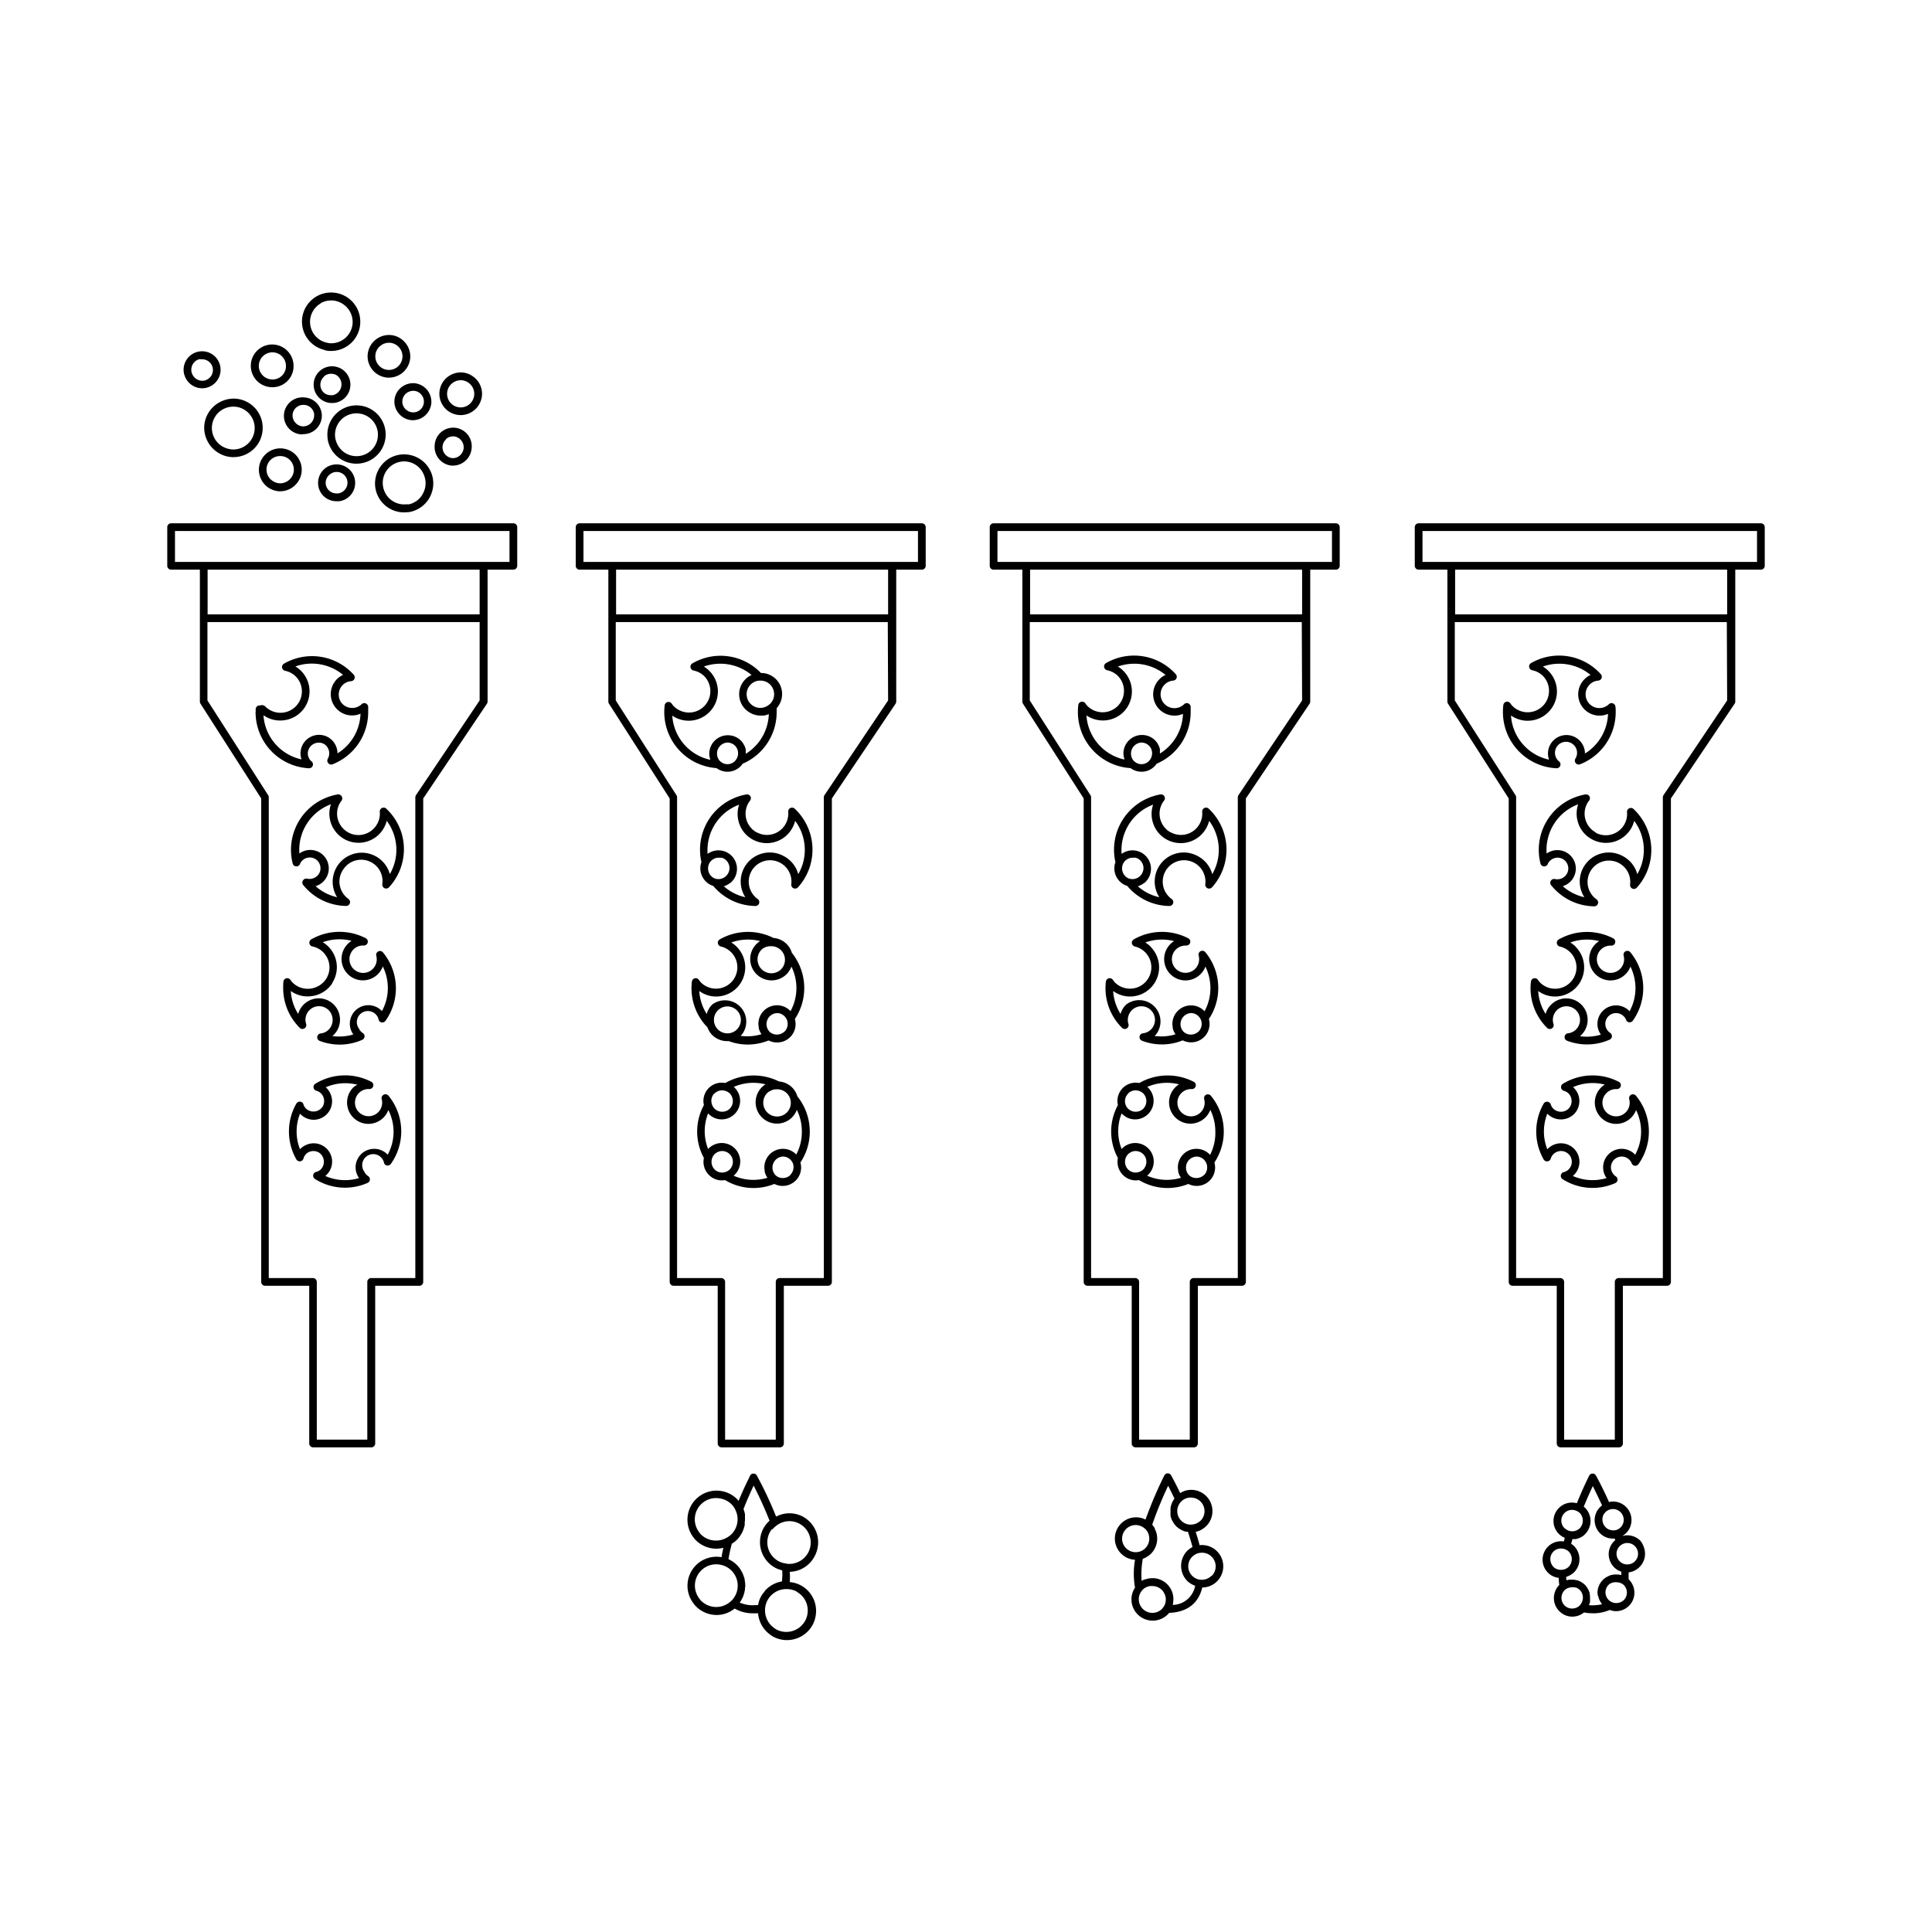 <svg id="design" xmlns="http://www.w3.org/2000/svg" viewBox="0 0 350 350"><path d="M46.3,129A10.19,10.19,0,0,0,56,139.18h0a.71.71,0,0,0,.65-.45.7.7,0,0,0-.2-.79l-.11-.09a1.9,1.9,0,0,1-.56-1.63,2,2,0,0,1,2.91-1.45,2,2,0,0,1,.7,2.68.69.69,0,0,0,.08.81.68.68,0,0,0,.79.19A10.15,10.15,0,0,0,66.7,129c0-.35,0-.7,0-1a.71.71,0,0,0-.46-.58.69.69,0,0,0-.72.15,2.49,2.49,0,0,1-1.94.67,2.44,2.44,0,0,1-1.78-1h0a2.49,2.49,0,0,1-.07-2.7,2.41,2.41,0,0,1,1.89-1.14.73.73,0,0,0,.6-.45.7.7,0,0,0-.14-.72,10.16,10.16,0,0,0-12.64-2,.7.7,0,0,0-.34.71.72.72,0,0,0,.55.58A3.79,3.79,0,0,1,54,123.05a3.87,3.87,0,0,1,.06,4.32,3.89,3.89,0,0,1-6,.62.84.84,0,0,0-.93-.18.67.67,0,0,0-.28,0,.71.71,0,0,0-.52.6,1.4,1.4,0,0,0,0,.46Zm5,1.5a5.27,5.27,0,0,0,2.21-9.77,8.89,8.89,0,0,1,8.64,1.53,3.74,3.74,0,0,0-1.64,1.44,3.86,3.86,0,0,0,2.89,5.89,3.8,3.8,0,0,0,1.91-.3,8.76,8.76,0,0,1-4.17,7.19,3.39,3.39,0,0,0-1.67-2.91,3.36,3.36,0,0,0-4.85,4,8.76,8.76,0,0,1-6.89-8A5.2,5.2,0,0,0,51.29,130.5Z"/><path d="M37,77.23a5.35,5.35,0,0,0,5,5.58h.32a5.28,5.28,0,0,0,5.26-5h0a5.29,5.29,0,0,0-4.95-5.59,5.38,5.38,0,0,0-2.9.68A5.29,5.29,0,0,0,37,77.23Zm5.28-3.56h.23A3.88,3.88,0,0,1,42,81.42a4.23,4.23,0,0,1-.62-.11,3.87,3.87,0,0,1,.86-7.64Z"/><path d="M49.1,70.15h.24a3.82,3.82,0,0,0,3.83-3.49.78.78,0,0,0,0-.14,3.87,3.87,0,1,0-4.09,3.62ZM47.56,64.6a2.47,2.47,0,0,1,1.78-.77h.14a2.46,2.46,0,0,1,2.32,2.54.6.6,0,0,0,0,.12,2.42,2.42,0,0,1-2.6,2.25,2.46,2.46,0,0,1-1.69-.82,2.44,2.44,0,0,1-.62-1.78A2.47,2.47,0,0,1,47.56,64.6Z"/><path d="M54.82,78.65H55A3.36,3.36,0,0,0,58.3,75.5a2.91,2.91,0,0,0-.07-.86A3.35,3.35,0,0,0,55.16,72h0a3.36,3.36,0,1,0-.4,6.7ZM53,75.18a1.94,1.94,0,0,1,2-1.83h.12a1.94,1.94,0,0,1,1.78,1.57,2.35,2.35,0,0,1,0,.5A2,2,0,0,1,55,77.24h-.15A2,2,0,0,1,53,75.18Z"/><path d="M56.16,179.11A3.92,3.92,0,0,1,53,178a3.65,3.65,0,0,1-.39-.49.7.7,0,0,0-1.27.33A11.14,11.14,0,0,0,51.3,179a10.14,10.14,0,0,0,3,7.2.7.7,0,0,0,1.16-.71,2.43,2.43,0,0,1,.92-2.76,2.46,2.46,0,0,1,3.87,1.8,2.5,2.5,0,0,1-.71,2,2.39,2.39,0,0,1-1.46.69.7.7,0,0,0-.16,1.35,10.2,10.2,0,0,0,3.6.67,10.08,10.08,0,0,0,4.11-.87.69.69,0,0,0,.41-.58.7.7,0,0,0-.31-.64,1.9,1.9,0,0,1-.7-.81,2,2,0,1,1,3.58-1.55.69.69,0,0,0,.56.44.73.73,0,0,0,.66-.29,10.18,10.18,0,0,0-.45-12.4.7.7,0,0,0-.86-.18.69.69,0,0,0-.35.8,2.46,2.46,0,0,1-3.77,2.66A2.43,2.43,0,0,1,63.32,174a2.49,2.49,0,0,1,.71-2,2.45,2.45,0,0,1,1.87-.71.72.72,0,0,0,.71-.52.69.69,0,0,0-.35-.8,10.32,10.32,0,0,0-9.87.2.7.7,0,0,0-.34.71.72.72,0,0,0,.55.58A3.79,3.79,0,0,1,59,173.05a3.87,3.87,0,0,1,.06,4.32A4,4,0,0,1,56.16,179.11Zm4-1a5.28,5.28,0,0,0-1.69-7.42,8.87,8.87,0,0,1,5.22-.25A3.51,3.51,0,0,0,63,171a3.87,3.87,0,0,0,.54,5.91,3.85,3.85,0,0,0,5.81-1.83,8.9,8.9,0,0,1,.91,3.9,8.7,8.7,0,0,1-1.07,4.19l-.08-.09a3.36,3.36,0,0,0-5.22.6,3.31,3.31,0,0,0-.19,3.2,3,3,0,0,0,.31.52,8.82,8.82,0,0,1-3.79.29l.25-.23a3.85,3.85,0,0,0,1.11-3.07,3.85,3.85,0,0,0-6.07-2.82,3.82,3.82,0,0,0-1.49,2.12,8.74,8.74,0,0,1-1.34-4.16,5.2,5.2,0,0,0,3.57.95A5.3,5.3,0,0,0,60.19,178.15Z"/><path d="M58.81,63.44a5.2,5.2,0,0,0,.85.14H60a5.28,5.28,0,0,0,5.26-5A5.28,5.28,0,0,0,60.29,53a5.27,5.27,0,0,0-1.48,10.4Zm-.73-8.51a3.88,3.88,0,0,1,1.9-.5h.23a3.92,3.92,0,0,1,2.67,1.3,3.87,3.87,0,0,1,1,2.81h0a3.88,3.88,0,0,1-4.1,3.64,4.23,4.23,0,0,1-.62-.11,3.86,3.86,0,0,1-1-7.14Z"/><path d="M70.23,68.41h.24a3.87,3.87,0,0,0,3.85-3.63,3.88,3.88,0,0,0-1.72-3.43,3.75,3.75,0,0,0-1.91-.66,3.89,3.89,0,0,0-4.09,3.63,3.88,3.88,0,0,0,3.63,4.09ZM68,64.4a2.4,2.4,0,0,1,.93-1.76,2.44,2.44,0,0,1,1.54-.55h.14a2.52,2.52,0,0,1,1.21.42A2.46,2.46,0,1,1,68,64.4Z"/><path d="M46.91,84.86A3.91,3.91,0,0,0,50.54,89h.23a3.88,3.88,0,0,0,2.88-1.3,3.81,3.81,0,0,0,1-2.33A3.87,3.87,0,0,0,51,81.23h0A3.89,3.89,0,0,0,46.91,84.86Zm6.32.38a2.43,2.43,0,0,1-.63,1.48,2.47,2.47,0,0,1-2,.83,2.42,2.42,0,0,1-1.1-.36,2.45,2.45,0,0,1,1.25-4.57h.15A2.46,2.46,0,0,1,53.23,85.24Z"/><path d="M59.79,73H60a3.91,3.91,0,0,0,.49,0,3.33,3.33,0,1,0-.68,0Zm-1.1-4.81A1.94,1.94,0,0,1,60,67.71h.12a2.05,2.05,0,0,1,.77.21,2,2,0,0,1-.6,3.67,1.79,1.79,0,0,1-.4,0A1.88,1.88,0,0,1,58.53,71a1.95,1.95,0,0,1,.16-2.75Z"/><path d="M69.5,198.32a.69.69,0,0,0-.35.8,2.46,2.46,0,0,1-3.77,2.66A2.43,2.43,0,0,1,64.32,200a2.49,2.49,0,0,1,.71-2,2.45,2.45,0,0,1,1.87-.71.71.71,0,0,0,.71-.52.69.69,0,0,0-.35-.8,10.31,10.31,0,0,0-10.13.36.7.7,0,0,0-.33.69.71.71,0,0,0,.51.58,1.88,1.88,0,0,1,1.25,1.08,2,2,0,0,1-.12,1.81,2,2,0,0,1-3,.35,1.82,1.82,0,0,1-.47-.78.68.68,0,0,0-.59-.48.7.7,0,0,0-.69.34,10.19,10.19,0,0,0,0,10.12.7.7,0,0,0,.69.34.69.69,0,0,0,.59-.49A1.87,1.87,0,0,1,56,208.68a2,2,0,0,1,1.8.13,2,2,0,0,1,.35,3,1.9,1.9,0,0,1-.9.5.7.7,0,0,0-.19,1.27,10.13,10.13,0,0,0,9.54.71.69.69,0,0,0,.41-.58.7.7,0,0,0-.31-.64,1.9,1.9,0,0,1-.7-.81,2,2,0,1,1,3.58-1.55.69.69,0,0,0,.56.44.74.74,0,0,0,.66-.29,10.18,10.18,0,0,0-.45-12.4A.72.72,0,0,0,69.5,198.32ZM71.3,205a8.7,8.7,0,0,1-1.07,4.19l-.08-.09a3.36,3.36,0,0,0-5.22.6,3.31,3.31,0,0,0-.19,3.2,3,3,0,0,0,.31.52,8.85,8.85,0,0,1-6.12-.38,2.09,2.09,0,0,0,.22-.2,3.32,3.32,0,0,0,1-2.72,3.34,3.34,0,0,0-4.66-2.72,3.22,3.22,0,0,0-1.14.8,8.74,8.74,0,0,1,0-6.44l.09.08a3.32,3.32,0,0,0,2.73,1,3.39,3.39,0,0,0,2.48-1.56,3.33,3.33,0,0,0,.21-3.14,3.24,3.24,0,0,0-.85-1.17,8.87,8.87,0,0,1,5.74-.46A3.51,3.51,0,0,0,64,197a3.87,3.87,0,0,0,.54,5.91,3.85,3.85,0,0,0,5.81-1.83A8.9,8.9,0,0,1,71.3,205Z"/><path d="M83.23,75.2h.23a3.89,3.89,0,0,0,3.86-3.64,3.83,3.83,0,0,0-1.73-3.43,3.78,3.78,0,0,0-1.9-.66,3.93,3.93,0,0,0-2.64.85,3.86,3.86,0,0,0,2.18,6.87Zm-1.31-5.77a2.46,2.46,0,0,1,1.54-.55h.15a2.52,2.52,0,0,1,1.21.42A2.46,2.46,0,1,1,81,71.19,2.42,2.42,0,0,1,81.92,69.43Z"/><path d="M60.78,90.8H61a4,4,0,0,0,.49,0,3.35,3.35,0,0,0,1-6.31,3.2,3.2,0,0,0-1.32-.35,3.33,3.33,0,0,0-3.54,3.14,3.3,3.3,0,0,0,.84,2.43A3.34,3.34,0,0,0,60.78,90.8ZM59.69,86A1.92,1.92,0,0,1,61,85.5h.12a2,2,0,0,1,.76.21,1.95,1.95,0,0,1-.6,3.67,1.7,1.7,0,0,1-.39,0A1.93,1.93,0,0,1,59,87.33,1.93,1.93,0,0,1,59.69,86Z"/><path d="M81.89,84.35h.2a3.41,3.41,0,0,0,3.35-3.15,3.36,3.36,0,1,0-6.7-.4,3.33,3.33,0,0,0,.31,1.59A3.37,3.37,0,0,0,81.89,84.35Zm-1.1-4.81a2,2,0,0,1,1.3-.49h.12A2,2,0,0,1,84,81.12,2,2,0,0,1,82,83a2,2,0,0,1-1.65-1.14,1.93,1.93,0,0,1,.47-2.27Z"/><path d="M71.45,72.57a3.4,3.4,0,0,0,3.14,3.55h.21A3.32,3.32,0,0,0,77,75.28,3.42,3.42,0,0,0,78.14,73,3.37,3.37,0,0,0,75,69.42a3.4,3.4,0,0,0-1.65.34A3.36,3.36,0,0,0,71.45,72.57ZM74,71a2,2,0,0,1,.85-.2h.11a1.88,1.88,0,0,1,1.34.66,1.91,1.91,0,0,1,.49,1.41,1.93,1.93,0,0,1-2.94,1.55A1.93,1.93,0,0,1,74,71Z"/><path d="M63.84,151.12a3.91,3.91,0,0,1-2.48-2.25,3.84,3.84,0,0,1,.17-3.31,3.93,3.93,0,0,1,.35-.52.71.71,0,0,0,0-.8.73.73,0,0,0-.73-.32,8.84,8.84,0,0,0-1.13.27,10.18,10.18,0,0,0-7,12.24.68.68,0,0,0,.62.52.69.69,0,0,0,.7-.41l.06-.15a1.93,1.93,0,0,1,1.27-1,2,2,0,0,1,1.59.31,2,2,0,0,1,.71,2.19,2,2,0,0,1-2.31,1.29.72.72,0,0,0-.76.3.69.69,0,0,0,0,.81,10.15,10.15,0,0,0,7.81,3.83h0a.71.71,0,0,0,.67-.48.7.7,0,0,0-.26-.79,3.9,3.9,0,0,1-1.58-2.55,3.82,3.82,0,0,1,.72-2.9,3.87,3.87,0,0,1,7,2.78.7.7,0,0,0,1.22.55A10.17,10.17,0,0,0,72.77,151a10.28,10.28,0,0,0-2.79-4.5.7.7,0,0,0-1.18.57,3.79,3.79,0,0,1-.83,2.73A3.87,3.87,0,0,1,63.84,151.12Zm5.22-.42a5.1,5.1,0,0,0,1-2,8.5,8.5,0,0,1,1.37,2.72,8.72,8.72,0,0,1-.81,6.93,5.27,5.27,0,1,0-9.55,4.19,8.78,8.78,0,0,1-3.9-2,3.36,3.36,0,0,0,1-5.94,3.41,3.41,0,0,0-2.72-.54,3.52,3.52,0,0,0-1.21.56,8.8,8.8,0,0,1,5.71-8.92,5.28,5.28,0,0,0,9.12,5Z"/><path d="M65.78,83.86a5.28,5.28,0,1,0-6.46-4.78,4.51,4.51,0,0,0,.11.85A5.28,5.28,0,0,0,64.57,84,5.62,5.62,0,0,0,65.78,83.86Zm-5-4.25a4.52,4.52,0,0,1-.08-.63,3.87,3.87,0,0,1,3-4,3.8,3.8,0,0,1,.89-.1,3.88,3.88,0,1,1-3.78,4.77Z"/><path d="M72,82.45a5.28,5.28,0,0,0-3.92,6.34,5.26,5.26,0,0,0,5.68,4h.11a3.47,3.47,0,0,0,.55-.08,5.28,5.28,0,0,0,3.93-6.35A5.3,5.3,0,0,0,72,82.45Zm4.51,7.17a3.82,3.82,0,0,1-2.41,1.74,2.23,2.23,0,0,1-.36,0h-.13a3.88,3.88,0,0,1-4.17-3,3.88,3.88,0,0,1,2.88-4.66h0a3.8,3.8,0,0,1,.89-.11,3.86,3.86,0,0,1,3.18,1.68A4.14,4.14,0,0,1,77,86.69,3.82,3.82,0,0,1,76.49,89.62Z"/><path d="M33.43,68a3.37,3.37,0,0,0,3.2,2.34,3.2,3.2,0,0,0,.75-.09,3.42,3.42,0,0,0,.81-.31,3.35,3.35,0,1,0-4.84-2.18A2.23,2.23,0,0,0,33.43,68Zm2.74-2.91a1.73,1.73,0,0,1,.45,0,1.94,1.94,0,0,1,.91,3.66,2.1,2.1,0,0,1-.47.19,2,2,0,0,1-2.29-1.32.69.69,0,0,1-.05-.13A2,2,0,0,1,36.17,65.05Z"/><path d="M93,94.8H31a.7.7,0,0,0-.7.7v7a.7.7,0,0,0,.7.7h5.21v23.9a.67.67,0,0,0,.11.38l11,17.17v87.58a.7.7,0,0,0,.7.7h8V261.5a.7.7,0,0,0,.7.7H67.27a.7.7,0,0,0,.7-.7V232.93h8a.7.7,0,0,0,.7-.7V144.65l11.54-17.16a.78.78,0,0,0,.12-.39V103.2H93a.7.7,0,0,0,.7-.7v-7A.7.7,0,0,0,93,94.8Zm-6.11,32.09L75.36,144.05a.78.78,0,0,0-.12.39v87.09h-8a.71.71,0,0,0-.7.7V260.8H57.39V232.23a.71.71,0,0,0-.7-.7h-8V144.44a.67.67,0,0,0-.11-.38l-11-17.17V112.7H86.89Zm0-15.59H37.61v-8.1H86.89Zm5.41-9.5H31.7V96.2H92.3Z"/><path d="M129.81,139.15a3.32,3.32,0,0,0,4.33-.31,2.72,2.72,0,0,0,.39-.48A10.16,10.16,0,0,0,140.7,129c0-.24,0-.48,0-.71a3.81,3.81,0,0,0-2.85-6.37,10.13,10.13,0,0,0-12.42-1.74.7.7,0,0,0-.34.71.72.72,0,0,0,.55.58,3.89,3.89,0,0,1,1.92,1,3.89,3.89,0,0,1,0,5.48,3.89,3.89,0,0,1-5.49,0,3.65,3.65,0,0,1-.39-.49.7.7,0,0,0-1.27.33,11.14,11.14,0,0,0-.07,1.17A10.17,10.17,0,0,0,129.81,139.15Zm3.64-1.7a1.89,1.89,0,0,1-2.94.49l-.11-.09a2,2,0,0,1,1.38-3.33,2,2,0,0,1,1.38.57,2.4,2.4,0,0,1,.37.53A2,2,0,0,1,133.45,137.45Zm4.33-14.15a2.46,2.46,0,0,1,1.79,4.15l-.1.08A2.46,2.46,0,0,1,136,124a2.42,2.42,0,0,1,1.54-.7ZM128.51,129a5.28,5.28,0,0,0,0-7.46,5.1,5.1,0,0,0-1-.79,8.91,8.91,0,0,1,8.64,1.52,3.7,3.7,0,0,0-.43.25l-.15.08a4.32,4.32,0,0,0-.52.44,3.83,3.83,0,0,0,.55,5.91l.19.12a4.23,4.23,0,0,0,.42.22l.22.1.48.14.2.05a3.79,3.79,0,0,0,.58.05h.1l.24,0a2.66,2.66,0,0,0,.28,0c.12,0,.24,0,.36-.06l.24-.07.37-.13h0a8.79,8.79,0,0,1-4.18,7.19c0-.05,0-.09,0-.13s0-.29,0-.44a1.6,1.6,0,0,0,0-.21,2.72,2.72,0,0,0-.11-.38,1.19,1.19,0,0,0-.08-.2,2.58,2.58,0,0,0-.19-.37,1,1,0,0,0-.1-.17,3.65,3.65,0,0,0-.39-.49,3.37,3.37,0,0,0-4.74,0,3.33,3.33,0,0,0-1,2.37,4.2,4.2,0,0,0,.06.62l.06.2a2.46,2.46,0,0,0,.07.29,8.76,8.76,0,0,1-6.89-8A5.28,5.28,0,0,0,128.51,129Z"/><path d="M127,178a3.65,3.65,0,0,1-.39-.49.7.7,0,0,0-1.27.33,11.14,11.14,0,0,0-.07,1.17,10.13,10.13,0,0,0,2.89,7.1,3.82,3.82,0,0,0,.85,1.38,3.86,3.86,0,0,0,2.72,1.12l.29,0a10,10,0,0,0,3.45.62,10.17,10.17,0,0,0,3.77-.74,3.31,3.31,0,0,0,1.5.36A3.33,3.33,0,0,0,144,184.6a10.08,10.08,0,0,0,1.7-5.6,10.24,10.24,0,0,0-2.25-6.39,3.76,3.76,0,0,0-3.32-2.69,10.32,10.32,0,0,0-9.74.26.7.7,0,0,0-.34.71.72.72,0,0,0,.55.58A3.87,3.87,0,1,1,127,178Zm6.49,8.5a2.51,2.51,0,0,1-.31.26,2.4,2.4,0,0,1-1.15.43,2.44,2.44,0,1,1,1.46-.69Zm8.64.36a2,2,0,0,1-2.45.26,1.58,1.58,0,0,1-.31-.26,2,2,0,0,1,1.38-3.33,1.92,1.92,0,0,1,1.37.57,2,2,0,0,1,.44.66h0A2,2,0,0,1,142.16,186.85Zm-3.74-15.16.09,0a2,2,0,0,1,.36-.19l.11,0a2.22,2.22,0,0,1,.37-.09l.16,0a2.55,2.55,0,0,1,.39,0,2.46,2.46,0,0,1,1.62,4.19A2.46,2.46,0,1,1,138,172,2.88,2.88,0,0,1,138.42,171.69Zm-4.91-.17a5.1,5.1,0,0,0-1-.79,8.87,8.87,0,0,1,5.22-.25l0,0a3.69,3.69,0,0,0-.66.52,3.86,3.86,0,0,0,0,5.46,3.87,3.87,0,0,0,5.47,0,3.66,3.66,0,0,0,.46-.58l.08-.12a3.73,3.73,0,0,0,.32-.63s0,0,0-.05a8.87,8.87,0,0,1,.91,3.9,8.7,8.7,0,0,1-1.07,4.19l-.08-.09a3.37,3.37,0,0,0-4.74,0,3.33,3.33,0,0,0-1,2.37,3.81,3.81,0,0,0,.06.6c0,.07,0,.12,0,.18s.08.27.13.41a1.34,1.34,0,0,0,.07.18,2.82,2.82,0,0,0,.21.38l.08.15s0,0,0,0a8.82,8.82,0,0,1-3.79.29l.25-.23A3.86,3.86,0,0,0,129,182a4.32,4.32,0,0,0-.34.39l-.09.13c-.06.1-.13.19-.19.3s0,.11-.08.17a2.44,2.44,0,0,0-.14.28,1.59,1.59,0,0,1-.07.2c0,.07,0,.14-.07.21a8.67,8.67,0,0,1-1.34-4.15,5.17,5.17,0,0,0,3.06,1,5.28,5.28,0,0,0,3.73-9Z"/><path d="M144.45,198.61a3.76,3.76,0,0,0-3.32-2.69,10.32,10.32,0,0,0-9.74.28,3.31,3.31,0,0,0-3.87,4,10,10,0,0,0,0,9.58,3.33,3.33,0,0,0,.9,3.06,3.27,3.27,0,0,0,2.34,1,2.86,2.86,0,0,0,.58-.06,10,10,0,0,0,8.94.7,3.31,3.31,0,0,0,1.5.36A3.33,3.33,0,0,0,145,210.6a10.08,10.08,0,0,0,1.7-5.6A10.24,10.24,0,0,0,144.45,198.61Zm-5-.92.12-.06a1.91,1.91,0,0,1,.32-.16l.15-.05.33-.08.19,0a2.23,2.23,0,0,1,.37,0,2.46,2.46,0,0,1,1.62,4.19A2.46,2.46,0,1,1,139,198,2.37,2.37,0,0,1,139.42,197.69Zm-10,.4a1.92,1.92,0,0,1,1.36-.56,2.09,2.09,0,0,1,.55.08,2,2,0,0,1,.85.48,2,2,0,0,1,0,2.76,2,2,0,0,1-2.76,0,1.82,1.82,0,0,1-.47-.78A1.93,1.93,0,0,1,129.4,198.09Zm3,13.46a1.76,1.76,0,0,1-.24.3,1.9,1.9,0,0,1-.9.5h0a1.9,1.9,0,0,1-1.86-.5,2,2,0,0,1,0-2.76,2,2,0,0,1,.37-.28,1.91,1.91,0,0,1,1-.29,2,2,0,0,1,1.38.57,1.95,1.95,0,0,1,.24,2.46Zm10.76,1.3a2,2,0,0,1-2.45.26,1.58,1.58,0,0,1-.31-.26,2,2,0,0,1,1.38-3.33,1.92,1.92,0,0,1,1.37.57,2,2,0,0,1,.44.66h0A2,2,0,0,1,143.16,212.85Zm1.07-3.66-.08-.09a3.36,3.36,0,0,0-5.73,2.37,3.81,3.81,0,0,0,.06.6c0,.07,0,.12,0,.18s.08.27.13.41a1.34,1.34,0,0,0,.07.18,2.82,2.82,0,0,0,.21.38l.08.15s0,0,0,0a8.85,8.85,0,0,1-6.12-.38,2.09,2.09,0,0,0,.22-.2,3.35,3.35,0,0,0-4.74-4.74l-.1.1a8.74,8.74,0,0,1,0-6.44l.09.08a3.3,3.3,0,0,0,2.37,1,3.36,3.36,0,0,0,2.36-5.73l-.17-.16a8.9,8.9,0,0,1,5.75-.46l0,0a3.29,3.29,0,0,0-.66.52,3.86,3.86,0,0,0,0,5.46,3.87,3.87,0,0,0,5.47,0,3.66,3.66,0,0,0,.46-.58l.08-.12a3.73,3.73,0,0,0,.32-.63s0,0,0-.05a8.87,8.87,0,0,1,.91,3.9A8.7,8.7,0,0,1,144.23,209.19Z"/><path d="M137.1,150.81a3.88,3.88,0,0,1-1.57-5.25,3.93,3.93,0,0,1,.35-.52.71.71,0,0,0,.05-.8.72.72,0,0,0-.73-.32,8.84,8.84,0,0,0-1.13.27,10.17,10.17,0,0,0-7,12,3.35,3.35,0,0,0,1.55,4.06,3,3,0,0,0,.58.23,10.13,10.13,0,0,0,7.65,3.65h0a.71.71,0,0,0,.67-.48.7.7,0,0,0-.26-.79,3.87,3.87,0,1,1,6.09-2.67.7.7,0,0,0,1.22.55,10.17,10.17,0,0,0,2.19-9.74,10.28,10.28,0,0,0-2.79-4.5.7.7,0,0,0-1.18.57,3.86,3.86,0,0,1-5.7,3.71Zm-7.35,8.41h0a2.12,2.12,0,0,1-.47-.17,2,2,0,0,1-.85-2.51l.06-.14a1.13,1.13,0,0,1,.12-.18l.09-.14.17-.17.1-.1.23-.15.09-.06a2.13,2.13,0,0,1,.35-.14,2.17,2.17,0,0,1,.5-.08h.15l.29,0,.14,0a2.05,2.05,0,0,1,.41.16,1.94,1.94,0,0,1,.94,1.16,1.91,1.91,0,0,1-.15,1.48A2,2,0,0,1,129.75,159.22Zm13.84-9.32a5.23,5.23,0,0,0,.46-1.19,8.5,8.5,0,0,1,1.37,2.72,8.73,8.73,0,0,1-.81,6.93,5.21,5.21,0,0,0-2.59-3.25,5.26,5.26,0,0,0-7,7.43,8.67,8.67,0,0,1-3.91-2l.07,0a2.62,2.62,0,0,0,.46-.19l.13-.06a4,4,0,0,0,.48-.32l.05,0a3.3,3.3,0,0,0,.38-.37l.1-.12a2.8,2.8,0,0,0,.33-.49,3.35,3.35,0,0,0-3.91-4.8,3.57,3.57,0,0,0-.57.23l-.18.11c-.08,0-.18.1-.26.16a8.8,8.8,0,0,1,5.71-8.92,5.25,5.25,0,0,0-.05,3.21,5.17,5.17,0,0,0,2.55,3.13A5.28,5.28,0,0,0,143.59,149.9Z"/><path d="M167,94.8H105a.7.7,0,0,0-.7.7v7a.7.7,0,0,0,.7.7h5.21v23.9a.67.67,0,0,0,.11.38l11,17.17v87.58a.7.7,0,0,0,.7.7h8V261.5a.7.7,0,0,0,.7.7h10.58a.7.7,0,0,0,.7-.7V232.93h8a.7.7,0,0,0,.7-.7V144.65l11.54-17.16a.78.78,0,0,0,.12-.39V103.2H167a.7.7,0,0,0,.7-.7v-7A.7.7,0,0,0,167,94.8Zm-6.11,32.09-11.53,17.16a.78.78,0,0,0-.12.39v87.09h-8a.71.71,0,0,0-.7.7V260.8h-9.18V232.23a.71.71,0,0,0-.7-.7h-8V144.44a.67.67,0,0,0-.11-.38l-11-17.17V112.7h49.28Zm0-15.59H111.61v-8.1h49.28Zm5.41-9.5H105.7V96.2h60.6Z"/><path d="M147.59,281.9a5.3,5.3,0,0,0-2.14-7.15,5.17,5.17,0,0,0-4.85,0,68.84,68.84,0,0,0-3.49-7.44.72.72,0,0,0-.62-.36.69.69,0,0,0-.61.38c0,.09-1,1.92-2.08,4.58-.1-.12-.19-.25-.29-.35a5.27,5.27,0,0,0-8,6.8,5.39,5.39,0,0,0,.54.66,5.27,5.27,0,0,0,5,1.38c-.14.59-.25,1.15-.34,1.7a5.25,5.25,0,0,0-5.16,8.26,5.39,5.39,0,0,0,.54.66,5.33,5.33,0,0,0,3.75,1.55,5.16,5.16,0,0,0,3.25-1.17,6.42,6.42,0,0,0,3.4.86l.6,0,.24,0a5.31,5.31,0,0,0,2.18,3.86l.09.07a4.53,4.53,0,0,0,.46.3,5.24,5.24,0,0,0,2.5.63,5.31,5.31,0,0,0,4.66-2.77,5.37,5.37,0,0,0,.58-1.87,5.24,5.24,0,0,0-2.73-5.28,5.18,5.18,0,0,0-2-.59,11.31,11.31,0,0,0,0-1.86A5.22,5.22,0,0,0,147.59,281.9ZM127,278a3.65,3.65,0,0,1-.39-.49,3.85,3.85,0,0,1,3.12-6.12,4,4,0,0,1,.84.09,3.89,3.89,0,0,1,1.92,1,3.65,3.65,0,0,1,.78,1.15,3.85,3.85,0,0,1-.78,4.33,3.69,3.69,0,0,1-.88.63h0A3.89,3.89,0,0,1,127,278Zm5.48,12h0a3.88,3.88,0,0,1-5.46,0,3.65,3.65,0,0,1-.39-.49,3.85,3.85,0,0,1,3.12-6.12,4,4,0,0,1,.84.09l.4.11a3.86,3.86,0,0,1,1.51,6.41Zm5.82-1.44-.12.15a6.26,6.26,0,0,0-.34.55,4.61,4.61,0,0,0-.36.89,2.86,2.86,0,0,0-.07.28c0,.11-.07.23-.1.35l-.38,0a6,6,0,0,1-2.91-.45s0-.08.06-.11a4.05,4.05,0,0,0,.21-.35,5.21,5.21,0,0,0,.28-.52l.14-.39a4.81,4.81,0,0,0,.16-.54c0-.13.06-.27.08-.4s0-.37.05-.56,0-.27,0-.41a3.43,3.43,0,0,0-.05-.56l-.06-.4c0-.19-.11-.38-.17-.57s-.08-.24-.13-.36a3.7,3.7,0,0,0-.31-.59c-.05-.09-.1-.19-.16-.28a4.81,4.81,0,0,0-.64-.79,5.2,5.2,0,0,0-.63-.53l-.16-.11a6.37,6.37,0,0,0-.72-.41h0a27.85,27.85,0,0,1,.6-2.77l.25-.18.18-.12a4.93,4.93,0,0,0,.49-.42,7.34,7.34,0,0,0,.51-.6l.15-.24c.09-.13.18-.27.26-.41s.09-.2.13-.3.12-.27.17-.41.07-.22.1-.32a3.2,3.2,0,0,0,.1-.42,2,2,0,0,0,0-.34c0-.14,0-.28.05-.43v-.34c0-.14,0-.28,0-.43s0-.23,0-.34-.05-.28-.08-.42a3.38,3.38,0,0,0-.11-.34,2.68,2.68,0,0,0-.07-.27c.69-1.75,1.37-3.24,1.83-4.22.69,1.35,1.84,3.7,2.88,6.36l-.06.06a5.36,5.36,0,0,0-.57.61h0a4.86,4.86,0,0,0-.47.71,5.28,5.28,0,0,0,2.14,7.15,4.45,4.45,0,0,0,.78.33l.23.07.25.08a11.25,11.25,0,0,1-.06,2l-.07,0-.22.05-.41.1-.22.08a2.39,2.39,0,0,0-.37.15l-.22.1-.35.19-.2.13-.32.23-.19.15-.3.28-.15.16C138.52,288.31,138.42,288.43,138.33,288.55Zm6-.21a3.85,3.85,0,0,1,2,3.88,3.67,3.67,0,0,1-.43,1.37,3.89,3.89,0,0,1-5.25,1.58,3.13,3.13,0,0,1-.3-.2l-.11-.08a3.93,3.93,0,0,1-1.17-5,4.94,4.94,0,0,1,.27-.42,3.9,3.9,0,0,1,2.92-1.6h.24A3.84,3.84,0,0,1,144.36,288.34Zm-1.91-5.11a3.74,3.74,0,0,1-1.35-.42,3.88,3.88,0,0,1-1.57-5.25,3.93,3.93,0,0,1,.35-.52L140,277a4,4,0,0,1,.7-.65,3.81,3.81,0,0,1,4.12-.32,3.87,3.87,0,0,1-2.33,7.25Z"/><path d="M204.81,139.15a3.32,3.32,0,0,0,4.33-.31,2.72,2.72,0,0,0,.39-.48A10.16,10.16,0,0,0,215.7,129c0-.35,0-.7,0-1a.71.71,0,0,0-.46-.58.68.68,0,0,0-.72.15A2.46,2.46,0,0,1,211,124a2.42,2.42,0,0,1,1.54-.7.73.73,0,0,0,.6-.45.7.7,0,0,0-.14-.72,10.16,10.16,0,0,0-12.64-2,.7.7,0,0,0-.34.71.72.72,0,0,0,.55.58,3.89,3.89,0,0,1,1.92,1,3.89,3.89,0,0,1,0,5.48,3.89,3.89,0,0,1-5.49,0,3.65,3.65,0,0,1-.39-.49.7.7,0,0,0-1.27.33,11.14,11.14,0,0,0-.07,1.17A10.17,10.17,0,0,0,204.81,139.15Zm3.64-1.7a1.89,1.89,0,0,1-2.94.49l-.11-.09a2,2,0,0,1,1.38-3.33,2,2,0,0,1,1.38.57,2.4,2.4,0,0,1,.37.53A2,2,0,0,1,208.45,137.45ZM203.51,129a5.28,5.28,0,0,0,0-7.46,5.1,5.1,0,0,0-1-.79,8.91,8.91,0,0,1,8.64,1.52,3.64,3.64,0,0,0-1.1.77,3.86,3.86,0,0,0,4.26,6.28,8.79,8.79,0,0,1-4.18,7.19c0-.05,0-.09,0-.13s0-.29,0-.44a1.6,1.6,0,0,0,0-.21,2.72,2.72,0,0,0-.11-.38,1.19,1.19,0,0,0-.08-.2,2.58,2.58,0,0,0-.19-.37,1,1,0,0,0-.1-.17,3.65,3.65,0,0,0-.39-.49,3.37,3.37,0,0,0-4.74,0,3.33,3.33,0,0,0-1,2.37,4.2,4.2,0,0,0,.06.62l.06.2a2.46,2.46,0,0,0,.07.29,8.76,8.76,0,0,1-6.89-8A5.28,5.28,0,0,0,203.51,129Z"/><path d="M202,178a3.65,3.65,0,0,1-.39-.49.7.7,0,0,0-1.27.33,11.14,11.14,0,0,0-.07,1.17,10.14,10.14,0,0,0,3,7.2.7.7,0,0,0,1.16-.71,2.46,2.46,0,1,1,4.08,1,2.39,2.39,0,0,1-1.46.69.7.7,0,0,0-.16,1.35,10,10,0,0,0,7.37-.07,3.31,3.31,0,0,0,1.5.36A3.33,3.33,0,0,0,219,184.6a10.08,10.08,0,0,0,1.7-5.6,10.2,10.2,0,0,0-2.34-6.5.7.7,0,0,0-.86-.18.69.69,0,0,0-.35.8,2.47,2.47,0,1,1-2.25-1.82.73.73,0,0,0,.71-.52.69.69,0,0,0-.35-.8,10.32,10.32,0,0,0-9.87.2.7.7,0,0,0-.34.71.72.72,0,0,0,.55.58A3.87,3.87,0,1,1,202,178Zm15.13,8.86a2,2,0,0,1-2.45.26,1.58,1.58,0,0,1-.31-.26,2,2,0,0,1,1.38-3.33,1.92,1.92,0,0,1,1.37.57,2,2,0,0,1,.44.66h0A2,2,0,0,1,217.16,186.85Zm-8.65-15.33a5.1,5.1,0,0,0-1-.79,8.87,8.87,0,0,1,5.22-.25,3.51,3.51,0,0,0-.68.54,3.86,3.86,0,1,0,6.35,4.08,8.87,8.87,0,0,1,.91,3.9,8.7,8.7,0,0,1-1.07,4.19l-.08-.09a3.37,3.37,0,0,0-4.74,0,3.33,3.33,0,0,0-1,2.37,3.81,3.81,0,0,0,.06.6c0,.07,0,.12,0,.18s.08.27.13.41a1.34,1.34,0,0,0,.07.18,2.82,2.82,0,0,0,.21.38l.08.15s0,0,0,0a8.82,8.82,0,0,1-3.79.29l.25-.23A3.86,3.86,0,0,0,204,182a3.83,3.83,0,0,0-1,1.68,8.67,8.67,0,0,1-1.34-4.15,5.17,5.17,0,0,0,3.06,1,5.28,5.28,0,0,0,3.73-9Z"/><path d="M219.36,198.5a.72.72,0,0,0-.86-.18.69.69,0,0,0-.35.8,2.47,2.47,0,1,1-2.25-1.82.71.71,0,0,0,.71-.52.69.69,0,0,0-.35-.8,10.33,10.33,0,0,0-9.87.22,3.31,3.31,0,0,0-3.87,4,10,10,0,0,0,0,9.58,3.33,3.33,0,0,0,.9,3.06,3.27,3.27,0,0,0,2.34,1,2.86,2.86,0,0,0,.58-.06,10,10,0,0,0,8.94.7,3.31,3.31,0,0,0,1.5.36A3.33,3.33,0,0,0,220,210.6a10.08,10.08,0,0,0,1.7-5.6A10.2,10.2,0,0,0,219.36,198.5Zm-15-.41a1.92,1.92,0,0,1,1.36-.56,2.09,2.09,0,0,1,.55.08,2,2,0,0,1,.85.48,2,2,0,0,1,0,2.76,2,2,0,0,1-2.76,0,1.82,1.82,0,0,1-.47-.78A1.93,1.93,0,0,1,204.4,198.09Zm3,13.46a1.76,1.76,0,0,1-.24.3,1.9,1.9,0,0,1-.9.5h0a1.9,1.9,0,0,1-1.86-.5,2,2,0,0,1,0-2.76,2,2,0,0,1,.37-.28,1.91,1.91,0,0,1,1-.29,2,2,0,0,1,1.38.57,1.95,1.95,0,0,1,.24,2.46Zm10.76,1.3a2,2,0,0,1-2.45.26,1.58,1.58,0,0,1-.31-.26,2,2,0,0,1,1.38-3.33,1.92,1.92,0,0,1,1.37.57,2,2,0,0,1,.44.66h0A2,2,0,0,1,218.16,212.85Zm1.07-3.66-.08-.09a3.36,3.36,0,0,0-5.73,2.37,3.81,3.81,0,0,0,.06.6c0,.07,0,.12,0,.18s.08.27.13.41a1.34,1.34,0,0,0,.07.18,2.82,2.82,0,0,0,.21.38l.08.15s0,0,0,0a8.85,8.85,0,0,1-6.12-.38,2.09,2.09,0,0,0,.22-.2,3.35,3.35,0,0,0-4.74-4.74l-.1.1a8.74,8.74,0,0,1,0-6.44l.09.08a3.3,3.3,0,0,0,2.37,1,3.36,3.36,0,0,0,2.36-5.73l-.17-.16a8.9,8.9,0,0,1,5.75-.46,3.51,3.51,0,0,0-.68.54,3.86,3.86,0,1,0,6.35,4.08,8.87,8.87,0,0,1,.91,3.9A8.7,8.7,0,0,1,219.23,209.19Z"/><path d="M212.1,150.81a3.88,3.88,0,0,1-1.57-5.25,3.93,3.93,0,0,1,.35-.52.71.71,0,0,0,.05-.8.73.73,0,0,0-.73-.32,8.84,8.84,0,0,0-1.13.27,10.17,10.17,0,0,0-7,12,3.35,3.35,0,0,0,1.55,4.06,3,3,0,0,0,.58.23,10.13,10.13,0,0,0,7.65,3.65h0a.71.71,0,0,0,.67-.48.7.7,0,0,0-.26-.79,3.87,3.87,0,1,1,6.09-2.67.7.7,0,0,0,1.22.55,10.17,10.17,0,0,0,2.19-9.74,10.28,10.28,0,0,0-2.79-4.5.7.7,0,0,0-1.18.57,3.86,3.86,0,0,1-5.7,3.71Zm-7.35,8.41h0a2.12,2.12,0,0,1-.47-.17,2,2,0,0,1-.85-2.51l.06-.14a1.13,1.13,0,0,1,.12-.18l.09-.14.17-.17.1-.1.23-.15.09-.06a2.13,2.13,0,0,1,.35-.14,2.17,2.17,0,0,1,.5-.08h.15l.29,0,.14,0a2.05,2.05,0,0,1,.41.16,1.94,1.94,0,0,1,.94,1.16,1.91,1.91,0,0,1-.15,1.48A2,2,0,0,1,204.75,159.22Zm13.84-9.32a5.23,5.23,0,0,0,.46-1.19,8.5,8.5,0,0,1,1.37,2.72,8.73,8.73,0,0,1-.81,6.93,5.21,5.21,0,0,0-2.59-3.25,5.26,5.26,0,0,0-7,7.43,8.67,8.67,0,0,1-3.91-2l.07,0a2.62,2.62,0,0,0,.46-.19l.13-.06a4,4,0,0,0,.48-.32l.05,0a3.3,3.3,0,0,0,.38-.37l.1-.12a2.8,2.8,0,0,0,.33-.49,3.35,3.35,0,0,0-3.91-4.8,3.57,3.57,0,0,0-.57.23l-.18.11c-.08,0-.18.1-.26.16a8.8,8.8,0,0,1,5.71-8.92,5.25,5.25,0,0,0-.05,3.21,5.17,5.17,0,0,0,2.55,3.13A5.28,5.28,0,0,0,218.59,149.9Z"/><path d="M242,94.8H180a.7.7,0,0,0-.7.7v7a.7.7,0,0,0,.7.7h5.21v23.9a.67.67,0,0,0,.11.38l11,17.17v87.58a.7.7,0,0,0,.7.7h8V261.5a.7.7,0,0,0,.7.7h10.58a.7.7,0,0,0,.7-.7V232.93h8a.7.7,0,0,0,.7-.7V144.65l11.54-17.16a.78.78,0,0,0,.12-.39V103.2H242a.7.7,0,0,0,.7-.7v-7A.7.7,0,0,0,242,94.8Zm-6.11,32.09-11.53,17.16a.78.78,0,0,0-.12.39v87.09h-8a.71.71,0,0,0-.7.7V260.8h-9.18V232.23a.71.71,0,0,0-.7-.7h-8V144.44a.67.67,0,0,0-.11-.38l-11-17.17V112.7h49.28Zm0-15.59H186.61v-8.1h49.28Zm5.41-9.5H180.7V96.2h60.6Z"/><path d="M217.32,279.93c-.2-.78-.44-1.59-.71-2.42a3.77,3.77,0,0,0,1.78-.93l.12-.1a3.85,3.85,0,0,0-3-6.57,3.71,3.71,0,0,0-1.71.58c-.91-1.92-1.61-3.16-1.64-3.22a.71.71,0,0,0-.62-.36.69.69,0,0,0-.61.38,74.75,74.75,0,0,0-3.41,8,3.69,3.69,0,0,0-1.5-.41,3.85,3.85,0,1,0-.4,7.69,14.65,14.65,0,0,0,0,5.05,3.84,3.84,0,0,0,.47,4.84,3.87,3.87,0,0,0,5.47,0,3.22,3.22,0,0,0,.24-.28H212c3.16-.19,5.14-1.78,5.81-4.61a2.42,2.42,0,0,0,.38,0,3.8,3.8,0,0,0,2.28-1.09,3.85,3.85,0,0,0-3.19-6.55ZM214,272a2.42,2.42,0,0,1,1.54-.7h.21a2.46,2.46,0,0,1,1.79,4.15l-.1.08a2.58,2.58,0,0,1-1.78.67,2.4,2.4,0,0,1-.46-.05A2.46,2.46,0,0,1,214,272Zm-10,8.48a2.46,2.46,0,0,1,0-3.48,2.41,2.41,0,0,1,1.74-.72h.13a2.47,2.47,0,0,1,1.49.61l.13.1a2.48,2.48,0,0,1,0,3.48,2.46,2.46,0,0,1-3.49,0Zm6.75,10.65a2.88,2.88,0,0,1-.26.35,2.46,2.46,0,0,1-3.67-3.26l.08-.1.1-.12a2.37,2.37,0,0,1,.39-.32l.12-.06a1.91,1.91,0,0,1,.32-.16l.15-.05.33-.08.19,0a2.23,2.23,0,0,1,.37,0,2.44,2.44,0,0,1,1.62.71,2.22,2.22,0,0,1,.43.62,3,3,0,0,1,.2.49A2.49,2.49,0,0,1,210.78,291.14Zm1.7-.39a2.46,2.46,0,0,0,.07-.29.5.5,0,0,1,0-.12,4.12,4.12,0,0,0,.05-.7.76.76,0,0,1,0-.15,4.48,4.48,0,0,0-.11-.72A3.81,3.81,0,0,0,209,285.9h-.2a3.92,3.92,0,0,0-.59.05l-.09,0a4.91,4.91,0,0,0-.63.17l-.12,0a3.51,3.51,0,0,0-.55.27,15.54,15.54,0,0,1,.21-4h0a3.72,3.72,0,0,0,.7-.33l.15-.1a3.33,3.33,0,0,0,.63-.49,3.87,3.87,0,0,0,1-3.71,3.61,3.61,0,0,0-.31-.79l0-.1a4.09,4.09,0,0,0-.45-.64.25.25,0,0,1,0-.07,70.73,70.73,0,0,1,2.87-7c.31.6.7,1.39,1.14,2.31l-.08.13a2.09,2.09,0,0,0-.17.28,3,3,0,0,0-.18.36,2.68,2.68,0,0,0-.12.3,2.24,2.24,0,0,0-.1.37,1.7,1.7,0,0,0-.06.31c0,.13,0,.26,0,.39s0,.21,0,.31a2.85,2.85,0,0,0,0,.4,2.93,2.93,0,0,0,0,.29c0,.14.08.27.12.41l.09.26c.07.15.15.29.23.43l.12.2a3.73,3.73,0,0,0,.47.58,4.24,4.24,0,0,0,.52.43l.19.11a3.84,3.84,0,0,0,.39.22l.23.09a3.31,3.31,0,0,0,.41.14l.25,0,.13,0c.33,1,.6,1.88.83,2.77l-.15.09-.16.1a3.93,3.93,0,0,0-.64.5,3.91,3.91,0,0,0,0,5.46,3.88,3.88,0,0,0,.6.47l.18.11a5.77,5.77,0,0,0,.56.27l.1,0A4.23,4.23,0,0,1,212.48,290.75Zm7-5.26a2.39,2.39,0,0,1-1.46.69,2.51,2.51,0,0,1-.66,0A2.45,2.45,0,0,1,216,282a2.53,2.53,0,0,1,1-.6,2.5,2.5,0,0,1,.76-.11,2.43,2.43,0,0,1,1.73.71A2.46,2.46,0,0,1,219.52,285.49Z"/><path d="M282,139.18h0a.71.71,0,0,0,.65-.45.7.7,0,0,0-.2-.79l-.11-.09a2,2,0,1,1,3.05-.4.69.69,0,0,0,.08.81.68.68,0,0,0,.79.19A10.15,10.15,0,0,0,292.7,129c0-.35,0-.7-.05-1a.71.71,0,0,0-.46-.58.69.69,0,0,0-.72.15A2.46,2.46,0,0,1,288,124a2.42,2.42,0,0,1,1.54-.7.73.73,0,0,0,.6-.45.7.7,0,0,0-.14-.72,10.16,10.16,0,0,0-12.64-2,.7.7,0,0,0-.34.71.72.72,0,0,0,.55.58,3.89,3.89,0,0,1,1.92,1,3.89,3.89,0,0,1,0,5.48,3.89,3.89,0,0,1-5.49,0,3.65,3.65,0,0,1-.39-.49.7.7,0,0,0-1.27.33,11.14,11.14,0,0,0-.07,1.17A10.19,10.19,0,0,0,282,139.18ZM280.51,129a5.28,5.28,0,0,0,0-7.46,5.1,5.1,0,0,0-1-.79,8.91,8.91,0,0,1,8.64,1.52,3.64,3.64,0,0,0-1.1.77,3.86,3.86,0,0,0,4.26,6.28,8.79,8.79,0,0,1-4.18,7.19,3.35,3.35,0,1,0-6.7,0,3.4,3.4,0,0,0,.19,1.11,8.76,8.76,0,0,1-6.89-8A5.28,5.28,0,0,0,280.51,129Z"/><path d="M279,178a3.65,3.65,0,0,1-.39-.49.7.7,0,0,0-1.27.33,11.14,11.14,0,0,0-.07,1.17,10.14,10.14,0,0,0,3,7.2.7.7,0,0,0,1.16-.71,2.46,2.46,0,1,1,4.08,1,2.39,2.39,0,0,1-1.46.69.7.7,0,0,0-.16,1.35,10.2,10.2,0,0,0,3.6.67,10.08,10.08,0,0,0,4.11-.87.69.69,0,0,0,.41-.58.71.71,0,0,0-.31-.64,1.58,1.58,0,0,1-.31-.26,1.95,1.95,0,1,1,3.19-2.1.69.69,0,0,0,.56.44.73.73,0,0,0,.66-.29,10.18,10.18,0,0,0-.45-12.4.7.7,0,0,0-.86-.18.69.69,0,0,0-.35.8,2.47,2.47,0,1,1-2.25-1.82.71.71,0,0,0,.71-.52.69.69,0,0,0-.35-.8,10.32,10.32,0,0,0-9.87.2.7.7,0,0,0-.34.71.72.72,0,0,0,.55.58A3.87,3.87,0,1,1,279,178Zm6.48-6.47a5.1,5.1,0,0,0-1-.79,8.87,8.87,0,0,1,5.22-.25,3.51,3.51,0,0,0-.68.54,3.86,3.86,0,1,0,6.35,4.08,8.87,8.87,0,0,1,.91,3.9,8.7,8.7,0,0,1-1.07,4.19l-.08-.09a3.37,3.37,0,0,0-4.74,0,3.33,3.33,0,0,0-1,2.37,3.29,3.29,0,0,0,.63,1.95,8.82,8.82,0,0,1-3.79.29l.25-.23A3.86,3.86,0,0,0,281,182a3.83,3.83,0,0,0-1,1.68,8.67,8.67,0,0,1-1.34-4.15,5.17,5.17,0,0,0,3.06,1,5.28,5.28,0,0,0,3.73-9Z"/><path d="M295.5,198.32a.69.69,0,0,0-.35.8,2.47,2.47,0,1,1-2.25-1.82.72.72,0,0,0,.71-.52.69.69,0,0,0-.35-.8,10.31,10.31,0,0,0-10.13.36.7.7,0,0,0-.33.69.71.71,0,0,0,.51.58,2,2,0,0,1,.85.48,2,2,0,0,1,0,2.76,2,2,0,0,1-2.76,0,1.82,1.82,0,0,1-.47-.78.68.68,0,0,0-.59-.48.71.71,0,0,0-.69.34,10.19,10.19,0,0,0,0,10.12.71.71,0,0,0,.69.34.69.69,0,0,0,.59-.49,1.95,1.95,0,1,1,3.24,1.95,1.9,1.9,0,0,1-.9.5.7.7,0,0,0-.19,1.27,10.13,10.13,0,0,0,9.54.71.69.69,0,0,0,.41-.58.71.71,0,0,0-.31-.64,1.58,1.58,0,0,1-.31-.26,1.95,1.95,0,1,1,3.19-2.1.69.69,0,0,0,.56.44.73.73,0,0,0,.66-.29,10.18,10.18,0,0,0-.45-12.4A.72.72,0,0,0,295.5,198.32Zm1.8,6.68a8.7,8.7,0,0,1-1.07,4.19l-.08-.09a3.36,3.36,0,0,0-5.73,2.37,3.29,3.29,0,0,0,.63,1.95,8.85,8.85,0,0,1-6.12-.38,2.09,2.09,0,0,0,.22-.2,3.35,3.35,0,0,0-4.74-4.74l-.1.1a8.74,8.74,0,0,1,0-6.44l.09.08a3.42,3.42,0,0,0,4.74,0,3.36,3.36,0,0,0,0-4.74l-.17-.16a8.9,8.9,0,0,1,5.75-.46,3.51,3.51,0,0,0-.68.54,3.86,3.86,0,1,0,6.35,4.08A8.87,8.87,0,0,1,297.3,205Z"/><path d="M289.1,150.81a3.88,3.88,0,0,1-1.57-5.25,3.93,3.93,0,0,1,.35-.52.71.71,0,0,0,.05-.8.73.73,0,0,0-.73-.32,8.84,8.84,0,0,0-1.13.27,10.18,10.18,0,0,0-7,12.24.68.68,0,0,0,.62.52.69.69,0,0,0,.7-.41l.06-.15a2,2,0,0,1,1.15-.93,1.94,1.94,0,0,1,2.43,1.31,1.91,1.91,0,0,1-.15,1.48,2,2,0,0,1-2.17,1,.71.71,0,0,0-.76.3.69.69,0,0,0,.05.81,10.15,10.15,0,0,0,7.81,3.83h0a.71.71,0,0,0,.67-.48.7.7,0,0,0-.26-.79,3.87,3.87,0,1,1,6.09-2.67.7.7,0,0,0,1.22.55,10.17,10.17,0,0,0,2.19-9.74,10.28,10.28,0,0,0-2.79-4.5.7.7,0,0,0-1.18.57,3.86,3.86,0,0,1-5.7,3.71Zm6.49-.91a5.23,5.23,0,0,0,.46-1.19,8.5,8.5,0,0,1,1.37,2.72,8.73,8.73,0,0,1-.81,6.93,5.21,5.21,0,0,0-2.59-3.25,5.26,5.26,0,0,0-7,7.43,8.67,8.67,0,0,1-3.91-2,3.34,3.34,0,1,0-2.92-5.91,8.8,8.8,0,0,1,5.71-8.92,5.25,5.25,0,0,0-.05,3.21,5.17,5.17,0,0,0,2.55,3.13A5.28,5.28,0,0,0,295.59,149.9Z"/><path d="M319,94.8H257a.7.7,0,0,0-.7.7v7a.7.7,0,0,0,.7.7h5.21v23.9a.67.67,0,0,0,.11.38l11,17.17v87.58a.7.7,0,0,0,.7.7h8V261.5a.7.7,0,0,0,.7.7h10.58a.7.7,0,0,0,.7-.7V232.93h8a.7.7,0,0,0,.7-.7V144.65l11.54-17.16a.78.78,0,0,0,.12-.39V103.2H319a.7.7,0,0,0,.7-.7v-7A.7.7,0,0,0,319,94.8Zm-6.11,32.09-11.53,17.16a.78.78,0,0,0-.12.39v87.09h-8a.71.71,0,0,0-.7.7V260.8h-9.18V232.23a.71.71,0,0,0-.7-.7h-8V144.44a.67.67,0,0,0-.11-.38l-11-17.17V112.7h49.28Zm0-15.59H263.61v-8.1h49.28Zm5.41-9.5H257.7V96.2h60.6Z"/><path d="M297.15,279.1a3.35,3.35,0,0,0-3.29-.83v0a3.22,3.22,0,0,0,1.3-1.31,3.35,3.35,0,0,0-1.36-4.54,3.26,3.26,0,0,0-2.31-.31c-1.24-2.78-2.32-4.72-2.37-4.8a.7.7,0,0,0-.61-.36h0a.68.68,0,0,0-.61.38c-.05.09-1.07,2.11-2.24,5a3.29,3.29,0,0,0-3.23.84,3.33,3.33,0,0,0-1,2.37,3.3,3.3,0,0,0,1,2.37,1.12,1.12,0,0,0,.19.17,3.59,3.59,0,0,0,.86.52c-.06.21-.12.43-.17.65a3.34,3.34,0,0,0-2.88,5.66,3.26,3.26,0,0,0,1.94.93,12.92,12.92,0,0,0,.11,1.29l0,0a3.25,3.25,0,0,0-.83,1.4,3.32,3.32,0,0,0,.83,3.34,3.27,3.27,0,0,0,2.34,1,3.7,3.7,0,0,0,.87-.11,3.41,3.41,0,0,0,1.27-.65,8.71,8.71,0,0,0,1.57.15H289a7.57,7.57,0,0,0,2.61-.6,3.43,3.43,0,0,0,1.13.22,3.34,3.34,0,0,0,3.11-4.58,3.45,3.45,0,0,0-.74-1.14l-.07-.05c0-.4,0-.82,0-1.26a3.29,3.29,0,0,0,2-1,3.36,3.36,0,0,0,.74-3.6A3.45,3.45,0,0,0,297.15,279.1Zm-6.72-4.56.06-.14a1.88,1.88,0,0,1,.27-.36,1.27,1.27,0,0,1,.11-.13,1.9,1.9,0,0,1,.52-.35h0a1.94,1.94,0,0,1,2.68,1.21,1.91,1.91,0,0,1-.15,1.48,1.94,1.94,0,0,1-1.13.93,2,2,0,0,1-1,0,2.12,2.12,0,0,1-.47-.17A2,2,0,0,1,290.43,274.54Zm-7,2.31a1.93,1.93,0,0,1,0-2.76,1.91,1.91,0,0,1,1.36-.56,2,2,0,0,1,.94.24,2.17,2.17,0,0,1,.46.32,2,2,0,0,1,.29,2.36,2,2,0,0,1-.29.4,1.94,1.94,0,0,1-1.69.53h0a1.87,1.87,0,0,1-.93-.44Zm-2,7a1.82,1.82,0,0,1-.47-.78,1.93,1.93,0,0,1,.47-2,1.86,1.86,0,0,1,1.34-.54,2.35,2.35,0,0,1,.64.09l.13.06a2,2,0,0,1,.65.39,2,2,0,0,1,0,2.76,1.92,1.92,0,0,1-1.19.55A2,2,0,0,1,281.4,283.85Zm4.76,7a2,2,0,0,1-2.76,0,2,2,0,0,1,0-2.76,1.32,1.32,0,0,1,.22-.18,2.15,2.15,0,0,1,.52-.27l.07,0a1.9,1.9,0,0,1,.53-.09h.11l.21,0,.15,0,.2.07.14,0,.22.12.09.06a1.6,1.6,0,0,1,.3.23A2,2,0,0,1,286.16,290.85Zm3.32-1.75.06.2a2.91,2.91,0,0,0,.12.39,1.47,1.47,0,0,0,.1.22,2.11,2.11,0,0,0,.18.33l.14.21c.05.06.08.12.12.17a6.6,6.6,0,0,1-1.24.18,8.16,8.16,0,0,1-1.11,0l0-.06c0-.05,0-.1.05-.14a3.31,3.31,0,0,0,.12-.42l0-.19c0-.14,0-.28,0-.43v-.15a3.66,3.66,0,0,0-.05-.57s0-.08,0-.12a2.44,2.44,0,0,0-.13-.44l-.07-.18a3.24,3.24,0,0,0-.2-.36l-.09-.16a5.58,5.58,0,0,0-.38-.47,3.47,3.47,0,0,0-.43-.35l-.14-.09a3.79,3.79,0,0,0-.34-.2l-.16-.07-.39-.14-.11,0a4.34,4.34,0,0,0-.52-.09h-.53l-.18,0a2.41,2.41,0,0,0-.37.07l-.15,0h-.06a5.88,5.88,0,0,1,0-.6.15.15,0,0,1,.07,0,4.41,4.41,0,0,0,.59-.26l.16-.1a3.18,3.18,0,0,0,.59-.45,3.3,3.3,0,0,0,.73-1.1,3.38,3.38,0,0,0-.73-3.64h0a2.48,2.48,0,0,0-.53-.41l0,0c.08-.28.15-.57.24-.86a2.45,2.45,0,0,0,.38,0l.24,0a3.06,3.06,0,0,0,.43-.13,1.39,1.39,0,0,0,.19-.06,4.23,4.23,0,0,0,.42-.22l.15-.08a3.45,3.45,0,0,0,1-1.1,3.36,3.36,0,0,0-.51-4.06l-.26-.22c.63-1.54,1.22-2.84,1.64-3.73.43.84,1,2.05,1.68,3.49l-.09.08a3.92,3.92,0,0,0-.37.34l-.12.14a3.48,3.48,0,0,0-.38.54h0l-.1.23a3.36,3.36,0,0,0,1.47,4.31,3.59,3.59,0,0,0,.8.3,4.06,4.06,0,0,0,.69.08h.08l.17,0a.85.85,0,0,0,.16,0c0,.09.05.18.08.28a1.54,1.54,0,0,0-.19.17,3.33,3.33,0,0,0-1,2.37,2.84,2.84,0,0,0,.07.66,3.32,3.32,0,0,0,.91,1.71h0a2.88,2.88,0,0,0,.53.44,3.57,3.57,0,0,0,.71.34l.06,0c0,.22,0,.43,0,.63h0l-.07,0a3.4,3.4,0,0,0-.46-.09h-.71a3.12,3.12,0,0,0-.52.08h0a3.05,3.05,0,0,0-.51.17l-.13.07-.36.19-.13.09a3.54,3.54,0,0,0-.42.35,3.33,3.33,0,0,0-1,2.37A4.34,4.34,0,0,0,289.48,289.1Zm4.68.75a2,2,0,0,1-2.24.37l-.21-.11a1.58,1.58,0,0,1-.31-.26,1.93,1.93,0,0,1,0-2.76,1.56,1.56,0,0,1,.28-.23l.07,0,.26-.14.07,0,.28-.08h.05a1.87,1.87,0,0,1,.34,0h0A2.11,2.11,0,0,1,294,287c.05.05.11.08.15.13a1.94,1.94,0,0,1,0,2.76Zm2-7a2,2,0,0,1-1.68.54,1.92,1.92,0,0,1-.77-.28,1.58,1.58,0,0,1-.31-.26,1.93,1.93,0,0,1,0-2.76,1.69,1.69,0,0,1,.37-.28h0a1.94,1.94,0,0,1,2.37.28,1.94,1.94,0,0,1,0,2.76Z"/></svg>